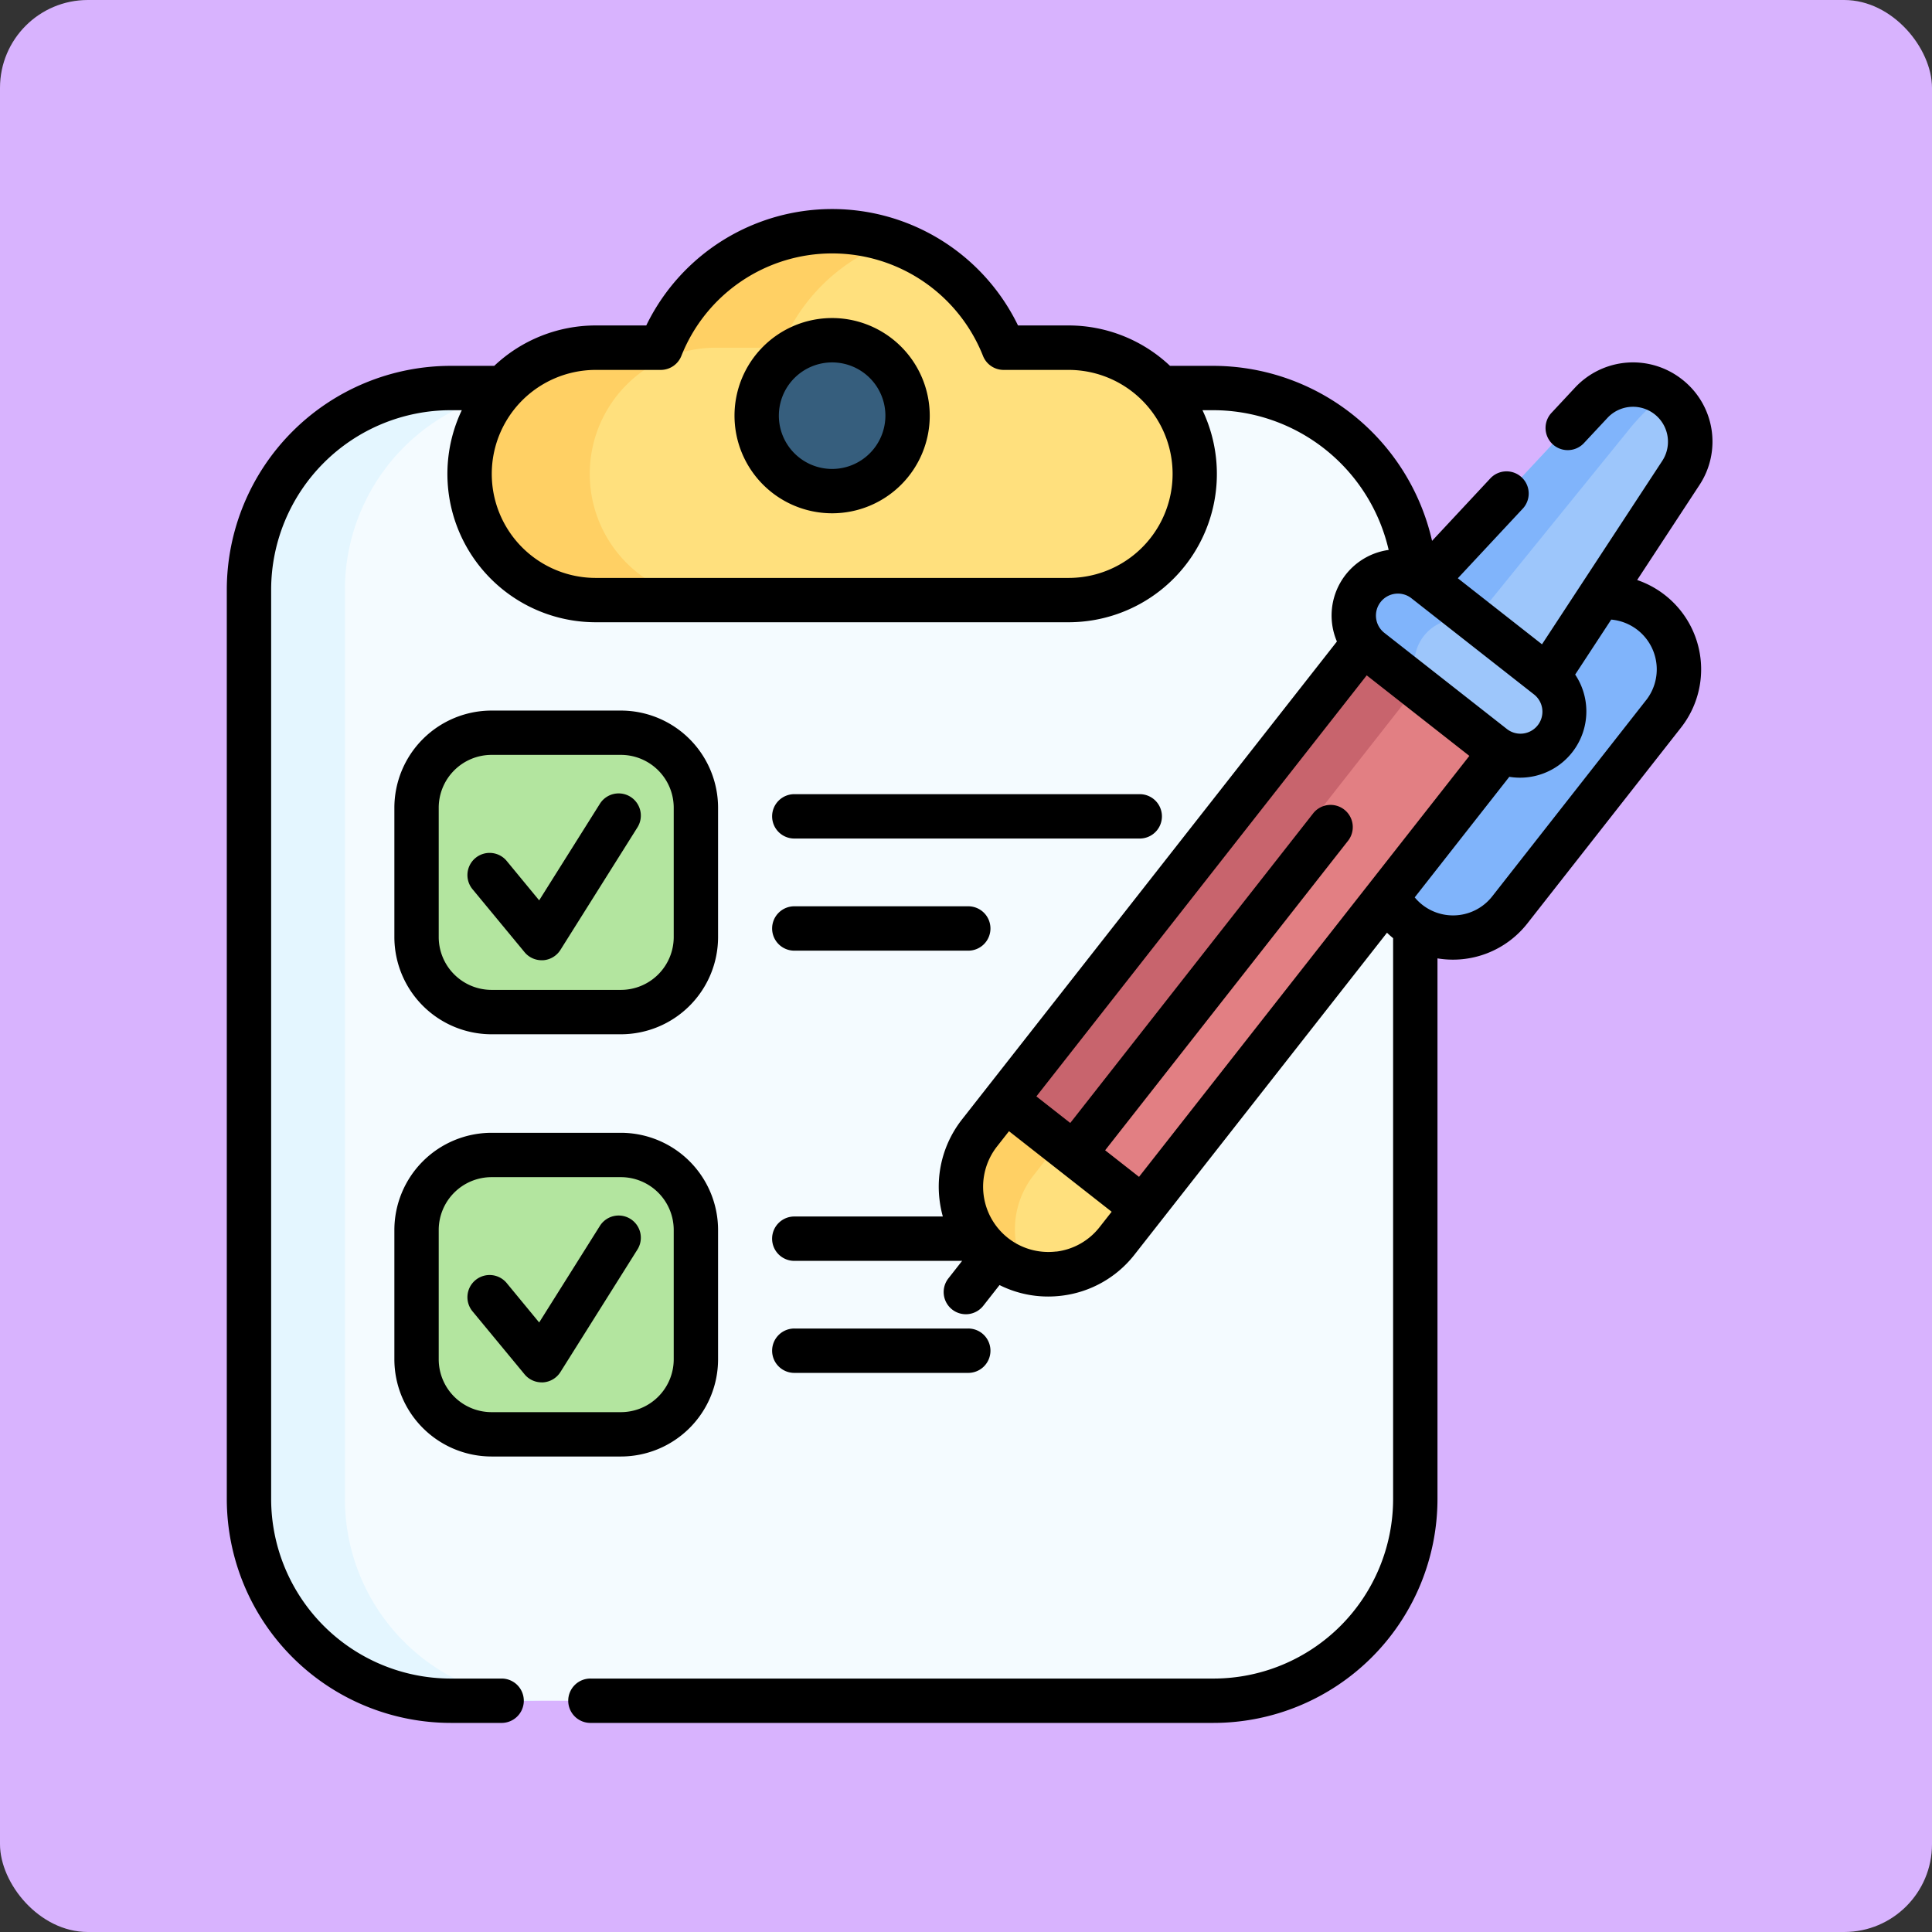 <svg xmlns="http://www.w3.org/2000/svg" width="110" height="110" viewBox="0 0 110 110">
  <rect x="0" y="0" width="110" height="110" fill="#333333" stroke="none"/>
  <g id="Grupo_1108258" data-name="Grupo 1108258" transform="translate(-273.332 -3741.5)">
    <rect id="Rectángulo_402033" data-name="Rectángulo 402033" width="110" height="110" rx="5" transform="translate(273.332 3741.5)" fill="#d8b3fe"/>
    <g id="Grupo_1118449" data-name="Grupo 1118449" transform="translate(281.483 3753.405)">
      <g id="Grupo_1118447" data-name="Grupo 1118447" transform="translate(6.024 1.262)">
        <g id="Grupo_1118443" data-name="Grupo 1118443">
          <path id="Trazado_889590" data-name="Trazado 889590" d="M67.182,135.253H23.744A11.484,11.484,0,0,1,12.26,123.769V72A11.484,11.484,0,0,1,23.744,60.513H67.182A11.484,11.484,0,0,1,78.666,72v51.772a11.484,11.484,0,0,1-11.484,11.484Z" transform="translate(-12.26 -51.588)" fill="#f4fbff"/>
          <path id="Trazado_889591" data-name="Trazado 889591" d="M29.207,135.258h-5.46a11.484,11.484,0,0,1-11.485-11.485V72A11.483,11.483,0,0,1,23.746,60.518h5.46A11.483,11.483,0,0,0,17.724,72v51.771A11.483,11.483,0,0,0,29.207,135.258Z" transform="translate(-12.261 -51.592)" fill="#e4f6ff"/>
          <path id="Trazado_889592" data-name="Trazado 889592" d="M117.28,14.129a10.5,10.5,0,0,0-19.518,0h-3.7a7.184,7.184,0,0,0,0,14.369h26.915a7.184,7.184,0,1,0,0-14.369Z" transform="translate(-74.318 -7.499)" fill="#ffe07d"/>
          <path id="Trazado_889593" data-name="Trazado 889593" d="M110.942,8.07a10.52,10.52,0,0,0-6.338,6.056h-3.7a7.185,7.185,0,0,0,0,14.37H94.062a7.185,7.185,0,1,1,0-14.37h3.7A10.5,10.5,0,0,1,110.942,8.07Z" transform="translate(-74.316 -7.497)" fill="#ffd064"/>
          <circle id="Elipse_11771" data-name="Elipse 11771" cx="4.296" cy="4.296" r="4.296" transform="translate(28.907 6.204)" fill="#365e7d"/>
        </g>
        <g id="Grupo_1118444" data-name="Grupo 1118444" transform="translate(9.541 28.553)">
          <path id="Trazado_889594" data-name="Trazado 889594" d="M80.574,193.013H73.207a4.269,4.269,0,0,1-4.269-4.269v-7.366a4.269,4.269,0,0,1,4.269-4.269h7.366a4.269,4.269,0,0,1,4.269,4.269v7.366A4.269,4.269,0,0,1,80.574,193.013Z" transform="translate(-68.938 -177.108)" fill="#b3e59f"/>
        </g>
        <g id="Grupo_1118445" data-name="Grupo 1118445" transform="translate(9.541 52.593)">
          <path id="Trazado_889595" data-name="Trazado 889595" d="M80.574,335.819H73.207a4.269,4.269,0,0,1-4.269-4.269v-7.366a4.269,4.269,0,0,1,4.269-4.269h7.366a4.269,4.269,0,0,1,4.269,4.269v7.366A4.269,4.269,0,0,1,80.574,335.819Z" transform="translate(-68.938 -319.914)" fill="#b3e59f"/>
        </g>
        <g id="Grupo_1118446" data-name="Grupo 1118446" transform="translate(40.535 8.726)">
          <path id="Trazado_889596" data-name="Trazado 889596" d="M396.674,149.773a4.106,4.106,0,0,0,5.765-.7l8.756-11.161a4.106,4.106,0,1,0-6.461-5.069l-8.756,11.161A4.106,4.106,0,0,0,396.674,149.773Z" transform="translate(-371.19 -119.164)" fill="#80b4fb"/>
          <path id="Trazado_889597" data-name="Trazado 889597" d="M263.412,304.17l-1.461,1.863a4.977,4.977,0,0,1-7.832-6.145l1.461-1.863,7.806-.677Z" transform="translate(-253.057 -257.28)" fill="#ffe07d"/>
          <path id="Trazado_889598" data-name="Trazado 889598" d="M256.165,305.971a5.015,5.015,0,0,0,.577,1.8,4.978,4.978,0,0,1-2.626-7.882l1.461-1.862,7.806-.677.01,2.681-4.74.41-1.461,1.862A4.97,4.97,0,0,0,256.165,305.971Z" transform="translate(-253.053 -257.28)" fill="#ffd064"/>
          <path id="Trazado_889599" data-name="Trazado 889599" d="M296.859,148.892l-20.982,26.743-7.831-6.144L288.99,142.8" transform="translate(-265.522 -128.746)" fill="#e27f83"/>
          <path id="Trazado_889600" data-name="Trazado 889600" d="M292.105,145.162l-20.982,26.743-3.077-2.414L288.99,142.8" transform="translate(-265.522 -128.746)" fill="#c8646d"/>
          <path id="Trazado_889601" data-name="Trazado 889601" d="M417.02,75.965l7.6-11.6a3.252,3.252,0,0,0-5.1-4l-9.456,10.141" transform="translate(-383.633 -59.332)" fill="#9dc6fb"/>
          <path id="Trazado_889602" data-name="Trazado 889602" d="M423.914,60.023c-.125-.1-.44.066-.854.419A12.137,12.137,0,0,0,421.6,61.99l-8.7,10.731L410.073,70.5l9.454-10.14a3.252,3.252,0,0,1,4.387-.342Z" transform="translate(-383.64 -59.329)" fill="#80b4fb"/>
          <path id="Trazado_889603" data-name="Trazado 889603" d="M396.937,128.527l-6.955-5.456a2.513,2.513,0,0,0-3.1,3.955l6.955,5.456a2.513,2.513,0,0,0,3.1-3.955Z" transform="translate(-363.551 -111.894)" fill="#9dc6fb"/>
          <path id="Trazado_889604" data-name="Trazado 889604" d="M389.389,128.058a2.506,2.506,0,0,0,.945,1.676l-3.459-2.714a2.514,2.514,0,0,1,3.1-3.955l3.459,2.714a2.515,2.515,0,0,0-4.048,2.28Z" transform="translate(-363.546 -111.89)" fill="#80b4fb"/>
        </g>
      </g>
      <g id="Grupo_1118448" data-name="Grupo 1118448" transform="translate(4.762)">
        <path id="Trazado_889605" data-name="Trazado 889605" d="M182.037,36.848a5.558,5.558,0,1,0,5.558,5.558A5.565,5.565,0,0,0,182.037,36.848Zm0,8.592a3.033,3.033,0,1,1,3.033-3.033A3.037,3.037,0,0,1,182.037,45.44Z" transform="translate(-147.572 -30.645)"/>
        <path id="Trazado_889606" data-name="Trazado 889606" d="M66.97,188.038h7.366a5.538,5.538,0,0,0,5.532-5.532V175.14a5.538,5.538,0,0,0-5.532-5.532H66.97a5.538,5.538,0,0,0-5.532,5.532v7.366A5.538,5.538,0,0,0,66.97,188.038Zm-3.007-12.9a3.01,3.01,0,0,1,3.007-3.007h7.366a3.01,3.01,0,0,1,3.007,3.007v7.366a3.01,3.01,0,0,1-3.007,3.007H66.97a3.01,3.01,0,0,1-3.007-3.007Z" transform="translate(-51.897 -141.056)"/>
        <path id="Trazado_889607" data-name="Trazado 889607" d="M89.5,206.5a1.263,1.263,0,0,0,.974.46l.081,0a1.262,1.262,0,0,0,.988-.588l4.4-7a1.263,1.263,0,0,0-2.138-1.344l-3.472,5.522-1.83-2.221a1.263,1.263,0,1,0-1.949,1.606Z" transform="translate(-72.548 -164.193)"/>
        <path id="Trazado_889608" data-name="Trazado 889608" d="M190.676,200.41h19.668a1.263,1.263,0,0,0,0-2.525H190.676a1.263,1.263,0,1,0,0,2.525Z" transform="translate(-158.329 -164.573)"/>
        <path id="Trazado_889609" data-name="Trazado 889609" d="M190.676,238.334h9.834a1.263,1.263,0,1,0,0-2.525h-9.834a1.263,1.263,0,1,0,0,2.525Z" transform="translate(-158.329 -196.113)"/>
        <path id="Trazado_889610" data-name="Trazado 889610" d="M61.438,325.312a5.538,5.538,0,0,0,5.532,5.532h7.366a5.538,5.538,0,0,0,5.532-5.532v-7.366a5.538,5.538,0,0,0-5.532-5.532H66.97a5.538,5.538,0,0,0-5.532,5.532Zm2.525-7.366a3.01,3.01,0,0,1,3.007-3.007h7.366a3.01,3.01,0,0,1,3.007,3.007v7.366a3.01,3.01,0,0,1-3.007,3.007H66.97a3.01,3.01,0,0,1-3.007-3.007Z" transform="translate(-51.897 -259.822)"/>
        <path id="Trazado_889611" data-name="Trazado 889611" d="M89.5,349.3a1.263,1.263,0,0,0,.974.46l.081,0a1.262,1.262,0,0,0,.988-.588l4.4-7a1.263,1.263,0,0,0-2.138-1.344l-3.472,5.522-1.83-2.221a1.263,1.263,0,1,0-1.949,1.606Z" transform="translate(-72.548 -282.959)"/>
        <path id="Trazado_889612" data-name="Trazado 889612" d="M200.51,381.14a1.263,1.263,0,1,0,0-2.525h-9.834a1.263,1.263,0,1,0,0,2.525Z" transform="translate(-158.329 -314.879)"/>
        <path id="Trazado_889613" data-name="Trazado 889613" d="M86.65,21.981a5.37,5.37,0,0,0-1.588-.862l3.541-5.4a4.489,4.489,0,0,0-.989-6.026,4.512,4.512,0,0,0-6.09.472l-1.36,1.458a1.263,1.263,0,0,0,1.846,1.723l1.36-1.457a1.99,1.99,0,0,1,3.12,2.448L79.644,24.779l-4.792-3.76,3.717-3.986a1.263,1.263,0,0,0-1.847-1.722l-3.337,3.578A12.8,12.8,0,0,0,60.947,8.925H58.465a8.414,8.414,0,0,0-5.78-2.3H49.81a11.762,11.762,0,0,0-21.165,0H25.77a8.414,8.414,0,0,0-5.78,2.3H17.509A12.76,12.76,0,0,0,4.762,21.67V73.443A12.761,12.761,0,0,0,17.509,86.19h2.936a1.263,1.263,0,0,0,0-2.525H17.509A10.233,10.233,0,0,1,7.287,73.443V21.67A10.232,10.232,0,0,1,17.509,11.45h.633A8.444,8.444,0,0,0,25.77,23.523H52.685A8.444,8.444,0,0,0,60.313,11.45h.635a10.264,10.264,0,0,1,9.966,7.956,3.77,3.77,0,0,0-2.947,5.214l-21.337,27.2a6.2,6.2,0,0,0-1.286,4.6,6.334,6.334,0,0,0,.186.938H37.108a1.263,1.263,0,1,0,0,2.525h9.521l-.768.979a1.263,1.263,0,1,0,1.987,1.559l.91-1.16a6.172,6.172,0,0,0,2.767.653,6.32,6.32,0,0,0,.76-.046,6.2,6.2,0,0,0,4.161-2.343L70.819,41.2c.111.108.227.211.348.311V73.443a10.232,10.232,0,0,1-10.22,10.222H25.5a1.263,1.263,0,1,0,0,2.525H60.948A12.76,12.76,0,0,0,73.693,73.443V42.661a5.381,5.381,0,0,0,5.11-1.98L87.56,29.52a5.37,5.37,0,0,0-.91-7.539ZM52.685,21H25.77a5.922,5.922,0,1,1,0-11.844h3.7a1.263,1.263,0,0,0,1.174-.8,9.236,9.236,0,0,1,17.172,0,1.262,1.262,0,0,0,1.174.8h3.7a5.922,5.922,0,1,1,0,11.844Zm17.771,1.371a1.25,1.25,0,0,1,1.756-.212l6.955,5.457h0a1.251,1.251,0,1,1-1.544,1.968l-6.955-5.457a1.251,1.251,0,0,1-.212-1.756ZM56.7,55.1l-1.929-1.513L68.587,35.983A1.263,1.263,0,1,0,66.6,34.424L52.785,52.032l-1.929-1.513L69.664,26.547l5.844,4.585Zm-4.717,4.251a3.715,3.715,0,0,1-3.368-5.981l.682-.869,5.845,4.586-.682.869A3.69,3.69,0,0,1,51.983,59.356Zm33.59-31.394L76.816,39.122a2.834,2.834,0,0,1-4.419.066l5.386-6.865a3.774,3.774,0,0,0,3.75-5.821l2.051-3.13a2.845,2.845,0,0,1,1.988,4.589Z" transform="translate(-4.762)"/>
      </g>
    </g>
  </g>
</svg>

